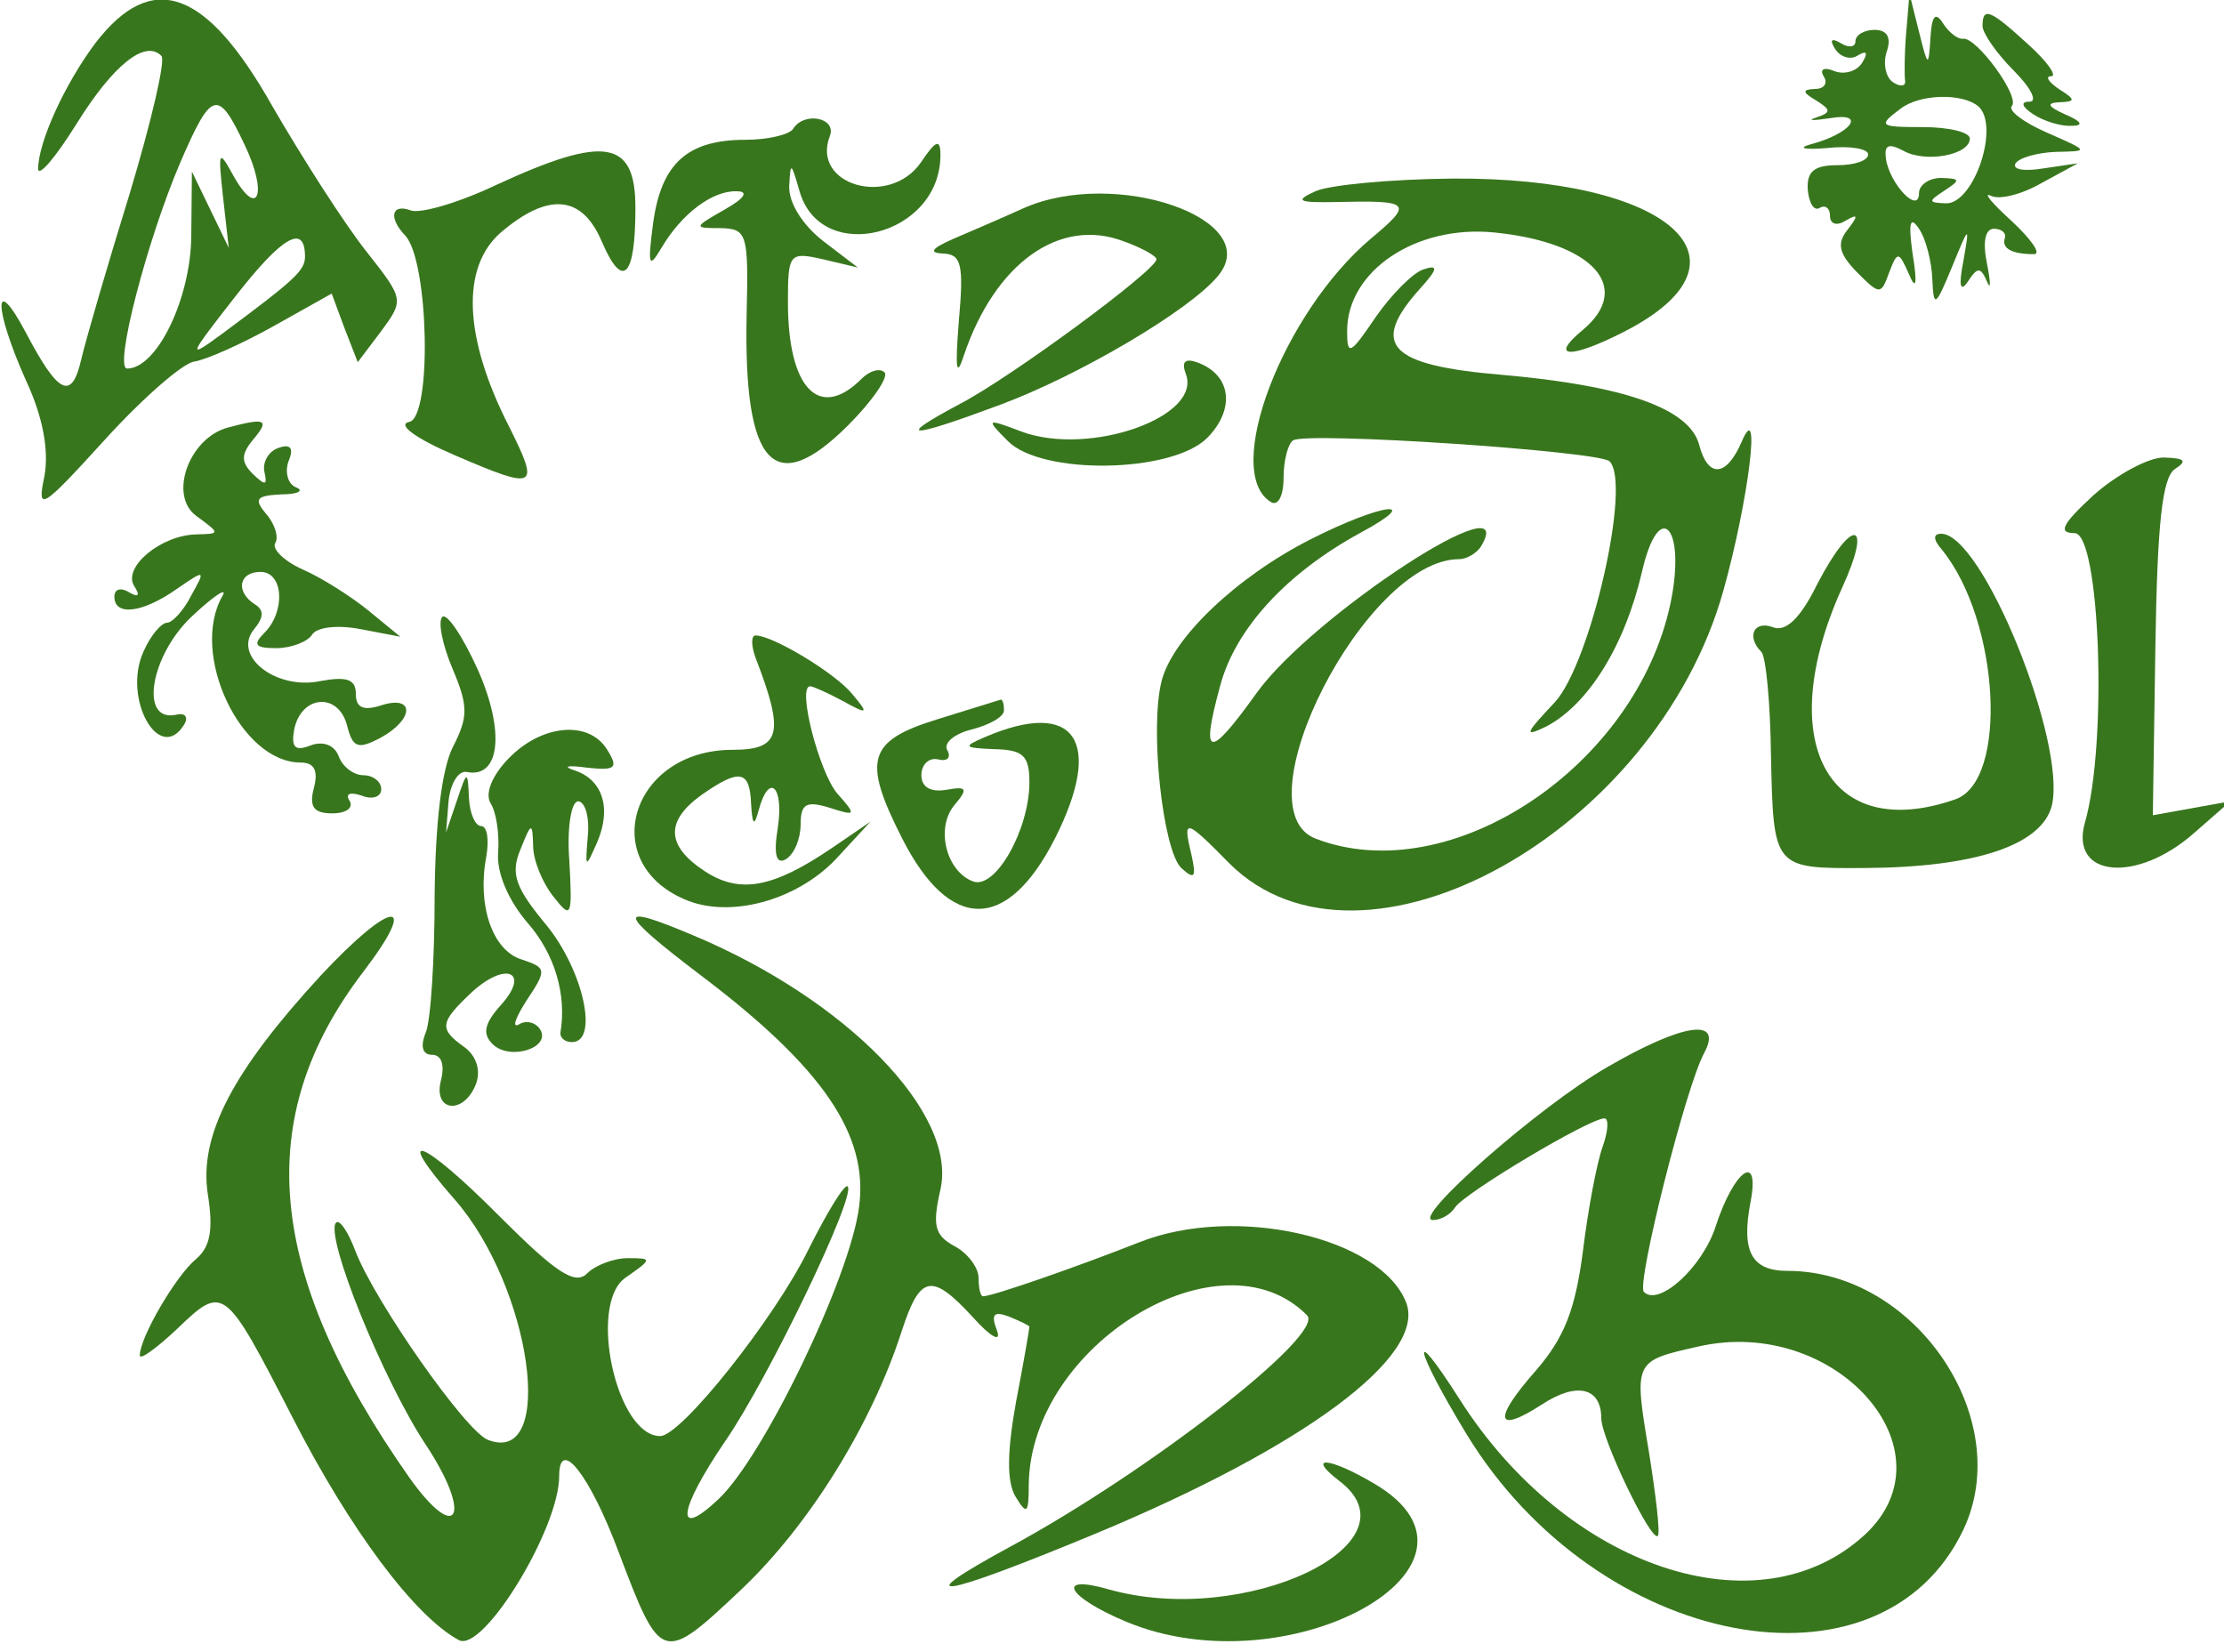 <?xml version="1.0" standalone="no"?>
<!DOCTYPE svg PUBLIC "-//W3C//DTD SVG 20010904//EN"
 "http://www.w3.org/TR/2001/REC-SVG-20010904/DTD/svg10.dtd">
<svg version="1.0" xmlns="http://www.w3.org/2000/svg"
 width="175pt" height="130pt" viewBox="0 0 175 130"
 preserveAspectRatio="xMidYMid meet">
<g transform="translate(0,130) scale(0.05,-0.05)"
fill="#38761d" stroke="none">
<path d="M150 2532 c-48 -64 -90 -156 -90 -198 1 -13 28 19 61 72 58 93 108
132 133 106 7 -6 -16 -104 -50 -217 -35 -113 -69 -230 -76 -260 -15 -66 -36
-56 -87 41 -52 98 -51 39 0 -75 27 -58 36 -110 29 -150 -12 -57 -6 -54 95 57
59 65 123 121 141 123 19 3 75 28 125 56 l91 51 20 -54 21 -54 37 49 c36 49
36 50 -24 126 -34 43 -100 146 -148 229 -104 184 -189 214 -278 98z m235 -160
c37 -77 21 -118 -18 -48 -23 42 -24 39 -16 -34 l9 -80 -29 60 -29 60 -1 -102
c-1 -98 -54 -208 -101 -208 -21 0 31 201 84 325 49 113 59 116 101 27z m95
-176 c0 -22 -17 -37 -130 -121 -56 -41 -55 -38 20 58 74 95 110 116 110 63z"/>
<path d="M3000 2550 c-3 -33 -3 -67 -2 -76 2 -10 -7 -11 -18 -4 -12 7 -17 29
-11 48 8 23 1 35 -19 35 -16 0 -30 -8 -30 -18 0 -9 -10 -11 -23 -3 -15 9 -18
5 -9 -9 8 -13 25 -18 36 -10 14 8 16 4 7 -11 -8 -14 -28 -20 -44 -14 -16 7
-24 3 -17 -8 7 -11 1 -20 -14 -20 -20 -1 -20 -5 2 -18 24 -15 24 -19 0 -27
-15 -5 -5 -5 22 -1 58 10 34 -24 -30 -41 -22 -6 -11 -9 25 -6 36 4 65 -1 65
-10 0 -10 -22 -17 -49 -17 -36 0 -48 -10 -46 -39 2 -21 10 -34 19 -28 9 5 16
-1 16 -13 0 -13 11 -16 25 -7 19 11 20 8 3 -14 -18 -22 -14 -38 14 -67 36 -36
38 -37 51 -1 13 34 15 34 31 -2 11 -27 14 -17 6 31 -7 50 -4 61 10 40 11 -16
20 -52 21 -80 2 -45 5 -43 31 20 27 66 28 67 18 10 -8 -40 -5 -51 7 -33 15 23
20 23 30 0 6 -15 6 -2 0 28 -7 34 -3 55 11 55 12 0 20 -7 17 -15 -5 -16 11
-25 46 -25 12 0 -4 23 -35 52 -31 28 -46 46 -33 40 13 -7 49 2 80 20 l57 31
-54 -8 c-30 -5 -50 -2 -44 8 6 9 35 17 64 18 52 1 52 1 -14 30 -37 16 -62 35
-56 42 14 14 -56 110 -77 106 -8 -1 -22 10 -31 24 -12 19 -18 13 -20 -23 -3
-47 -4 -46 -18 10 l-15 60 -5 -60z m113 -117 c35 -30 -6 -153 -50 -153 -29 1
-29 3 -3 20 26 17 25 19 -5 20 -19 0 -35 -11 -35 -24 0 -34 -46 14 -52 54 -3
22 4 25 27 13 35 -20 105 -7 105 19 0 10 -33 18 -74 18 -69 0 -71 2 -35 29 30
23 96 25 122 4z"/>
<path d="M3120 2559 c0 -11 22 -43 49 -70 27 -27 38 -49 25 -49 -15 0 -12 -8
6 -20 17 -11 44 -19 60 -18 20 0 16 7 -10 18 -27 12 -30 18 -10 19 27 1 27 4
0 21 -16 11 -22 20 -12 20 10 0 -6 23 -36 50 -60 55 -72 60 -72 29z"/>
<path d="M1248 2397 c-6 -9 -40 -17 -75 -17 -91 0 -132 -37 -145 -130 -9 -68
-7 -74 13 -40 32 54 80 90 118 89 20 0 13 -11 -19 -29 -49 -28 -49 -29 -6 -29
42 -1 44 -9 41 -136 -5 -238 43 -291 160 -174 38 38 64 76 57 83 -7 7 -23 3
-36 -10 -67 -67 -116 -15 -116 120 0 77 2 80 55 68 l55 -13 -55 42 c-32 25
-54 60 -53 86 2 39 3 38 16 -7 33 -119 222 -72 222 56 0 26 -7 24 -31 -12 -50
-71 -173 -35 -143 42 11 29 -41 39 -58 11z"/>
<path d="M781 2309 c-59 -28 -120 -46 -135 -40 -30 11 -35 -12 -8 -40 37 -41
42 -286 6 -293 -20 -4 10 -26 73 -53 128 -55 133 -52 84 46 -71 139 -76 250
-13 305 75 64 128 59 159 -14 33 -77 53 -57 53 53 0 107 -48 115 -219 36z"/>
<path d="M2070 2299 c-33 -15 -27 -18 30 -17 121 3 125 -1 58 -57 -139 -117
-235 -368 -158 -415 11 -7 20 9 20 38 0 27 7 54 15 59 22 14 482 -17 498 -33
35 -35 -30 -318 -86 -379 -47 -50 -50 -56 -13 -38 66 35 123 127 150 243 27
118 70 71 45 -49 -54 -257 -346 -452 -558 -371 -123 46 78 440 225 440 12 0
27 9 34 19 67 109 -264 -107 -352 -229 -76 -106 -89 -104 -58 10 24 91 105
178 220 241 104 56 34 47 -78 -10 -116 -59 -217 -155 -234 -223 -19 -75 2
-266 31 -294 21 -19 24 -15 16 21 -14 58 -10 57 60 -14 208 -207 670 48 777
429 40 143 60 307 29 235 -24 -56 -53 -58 -67 -5 -15 57 -117 93 -309 110
-180 15 -210 47 -130 136 28 31 29 38 5 30 -16 -5 -50 -39 -75 -75 -40 -59
-45 -62 -45 -22 0 95 109 168 233 155 155 -16 218 -87 137 -154 -53 -44 -18
-45 66 -2 219 112 72 243 -270 241 -97 -1 -194 -10 -216 -20z"/>
<path d="M1610 2272 c-33 -15 -82 -36 -110 -48 -34 -15 -39 -22 -16 -23 29 -1
33 -17 25 -106 -6 -76 -4 -91 8 -54 49 145 151 218 252 179 28 -10 51 -23 51
-28 0 -17 -229 -186 -310 -228 -103 -55 -81 -55 64 -1 124 46 299 149 343 203
74 89 -162 171 -307 106z"/>
<path d="M1866 2012 c27 -68 -152 -131 -259 -91 -55 21 -56 20 -21 -15 53 -54
258 -51 314 5 44 45 38 98 -14 118 -21 8 -27 2 -20 -17z"/>
<path d="M358 1927 c-61 -17 -93 -107 -49 -139 38 -28 38 -28 0 -29 -55 -1
-116 -51 -98 -81 10 -15 7 -19 -8 -10 -13 8 -23 5 -23 -7 0 -31 44 -26 98 12
45 31 46 31 23 -10 -12 -24 -30 -43 -38 -43 -9 0 -26 -20 -37 -45 -34 -74 25
-179 64 -115 7 12 1 19 -14 15 -57 -11 -39 94 26 155 35 33 57 47 48 32 -52
-91 29 -262 123 -262 22 0 28 -13 21 -40 -8 -30 0 -40 29 -40 22 0 34 9 27 20
-7 11 1 14 19 8 17 -7 31 -2 31 10 0 12 -13 22 -28 22 -15 0 -33 13 -39 30 -7
18 -25 24 -44 17 -25 -10 -31 -3 -26 25 11 54 69 59 83 7 9 -36 17 -39 53 -20
53 29 54 68 1 51 -28 -9 -40 -4 -40 18 0 23 -14 28 -57 20 -69 -14 -138 40
-103 82 15 18 16 30 1 39 -31 20 -25 51 9 51 36 0 40 -62 6 -96 -19 -19 -14
-24 19 -24 23 0 49 10 56 21 7 12 40 16 76 9 l63 -12 -50 41 c-27 22 -74 52
-104 65 -29 13 -48 32 -43 41 6 9 0 30 -14 46 -20 24 -16 29 24 31 26 0 36 6
23 11 -13 5 -18 24 -12 41 9 21 3 28 -16 21 -15 -5 -25 -22 -22 -37 5 -22 2
-23 -18 -4 -19 19 -19 31 1 55 26 31 19 34 -41 18z"/>
<path d="M3295 1821 c-50 -46 -57 -60 -30 -60 40 -1 52 -332 16 -456 -24 -86
82 -96 173 -15 l56 49 -61 -11 -61 -11 4 264 c3 197 11 268 31 281 20 13 15
17 -18 18 -24 0 -74 -27 -110 -59z"/>
<path d="M2860 1681 c-27 -55 -50 -76 -70 -68 -30 11 -42 -15 -18 -39 7 -7 14
-79 15 -161 4 -180 3 -180 148 -179 174 1 278 36 294 98 24 99 -109 428 -174
428 -13 0 -13 -9 1 -25 91 -112 105 -364 21 -393 -201 -70 -287 92 -178 333
49 107 16 112 -39 6z"/>
<path d="M696 1629 c-7 -7 0 -43 16 -81 25 -59 25 -76 1 -123 -18 -35 -28
-121 -29 -235 0 -99 -6 -196 -14 -215 -9 -22 -5 -35 10 -35 15 0 20 -16 14
-40 -13 -50 36 -55 55 -6 8 21 1 44 -18 58 -41 29 -39 39 12 87 54 49 92 31
45 -21 -26 -29 -29 -45 -13 -61 27 -27 93 -6 75 23 -7 11 -22 15 -33 8 -12 -7
-6 10 12 38 32 48 31 51 -8 64 -46 14 -70 85 -56 160 5 28 2 50 -8 50 -9 0
-18 20 -19 45 -2 43 -3 43 -19 -5 l-17 -50 4 50 c3 28 16 48 29 45 52 -10 60
64 17 161 -24 53 -49 90 -56 83z"/>
<path d="M1189 1565 c46 -119 40 -145 -36 -145 -162 0 -215 -182 -69 -238 72
-27 177 4 237 72 l49 53 -60 -41 c-94 -64 -146 -73 -201 -37 -61 40 -62 79 -5
120 60 42 76 39 78 -14 2 -34 5 -36 12 -10 16 60 40 38 30 -28 -7 -43 -2 -58
13 -49 13 8 23 32 23 55 0 32 9 37 45 26 43 -14 43 -12 12 23 -28 34 -63 168
-42 168 4 0 27 -10 51 -23 40 -22 42 -21 15 11 -27 33 -125 92 -152 92 -7 0
-7 -16 0 -35z"/>
<path d="M1475 1468 c-110 -34 -118 -64 -55 -188 75 -147 165 -147 240 0 78
154 32 221 -110 160 -35 -15 -34 -17 15 -19 45 -1 55 -10 55 -52 0 -75 -54
-170 -89 -156 -42 16 -59 84 -29 120 22 26 20 30 -13 24 -24 -4 -39 4 -39 23
0 17 12 28 26 25 15 -4 21 3 15 14 -7 11 10 26 38 33 28 7 51 20 51 30 0 10
-2 17 -5 17 -3 -1 -48 -15 -100 -31z"/>
<path d="M800 1406 c-26 -27 -37 -55 -28 -70 9 -14 14 -48 12 -77 -3 -32 16
-76 46 -111 43 -49 62 -113 52 -173 -1 -8 7 -15 18 -15 43 0 18 113 -40 184
-49 59 -57 81 -41 119 17 43 19 44 20 6 0 -23 15 -59 32 -80 28 -36 30 -33 25
56 -4 53 3 94 14 94 11 -1 18 -25 15 -55 -4 -51 -4 -52 15 -9 23 54 8 99 -37
113 -18 6 -9 8 20 4 46 -5 51 -1 32 29 -29 46 -103 39 -155 -15z"/>
<path d="M505 1065 c-139 -151 -192 -252 -178 -344 9 -56 4 -83 -18 -102 -32
-26 -89 -124 -89 -152 0 -8 26 11 58 41 74 71 75 70 182 -138 91 -178 193
-314 262 -351 38 -21 158 175 158 258 0 63 48 2 93 -118 67 -177 69 -178 193
-61 108 102 206 261 253 407 29 89 47 93 113 21 28 -31 44 -39 37 -20 -10 26
-5 31 19 22 17 -7 32 -14 32 -16 0 -3 -9 -56 -21 -118 -14 -78 -15 -125 -1
-149 18 -30 21 -27 21 19 3 220 303 403 438 266 29 -30 -249 -246 -467 -364
-166 -90 -113 -82 133 20 330 137 522 280 490 364 -40 103 -269 155 -420 95
-99 -39 -231 -85 -246 -85 -4 0 -7 13 -7 29 0 16 -17 39 -38 50 -31 17 -35 32
-22 89 27 120 -148 299 -389 400 -123 52 -121 38 12 -63 192 -145 264 -251
249 -364 -14 -111 -150 -393 -221 -460 -70 -66 -64 -18 11 92 68 99 206 386
192 400 -5 4 -32 -40 -62 -100 -53 -108 -200 -293 -233 -293 -69 0 -114 207
-55 249 43 30 43 31 4 31 -22 0 -51 -11 -64 -24 -19 -19 -49 1 -138 90 -121
122 -171 141 -71 27 122 -139 161 -421 53 -379 -35 13 -179 219 -209 298 -11
29 -24 49 -30 44 -19 -19 74 -249 142 -351 73 -111 49 -157 -27 -50 -226 322
-248 566 -72 796 90 118 45 114 -67 -6z"/>
<path d="M2530 921 c-108 -62 -311 -241 -275 -241 13 0 28 9 35 20 14 22 211
140 235 140 7 0 6 -20 -3 -45 -9 -25 -23 -99 -31 -165 -12 -91 -29 -135 -74
-187 -68 -77 -64 -101 10 -53 55 36 93 26 93 -22 0 -32 79 -196 89 -185 4 4
-3 63 -14 132 -24 144 -24 143 78 166 216 49 404 -164 262 -296 -167 -154
-469 -53 -638 213 -81 127 -71 80 11 -55 206 -338 652 -424 782 -150 82 174
-76 407 -277 407 -57 0 -73 31 -58 109 15 79 -26 50 -55 -39 -21 -65 -90 -127
-113 -103 -12 12 66 323 95 376 30 56 -33 47 -152 -22z"/>
<path d="M2107 270 c132 -99 -149 -232 -363 -171 -84 24 -65 -12 28 -51 256
-107 608 89 391 217 -71 42 -108 45 -56 5z"/>
</g>
</svg>
